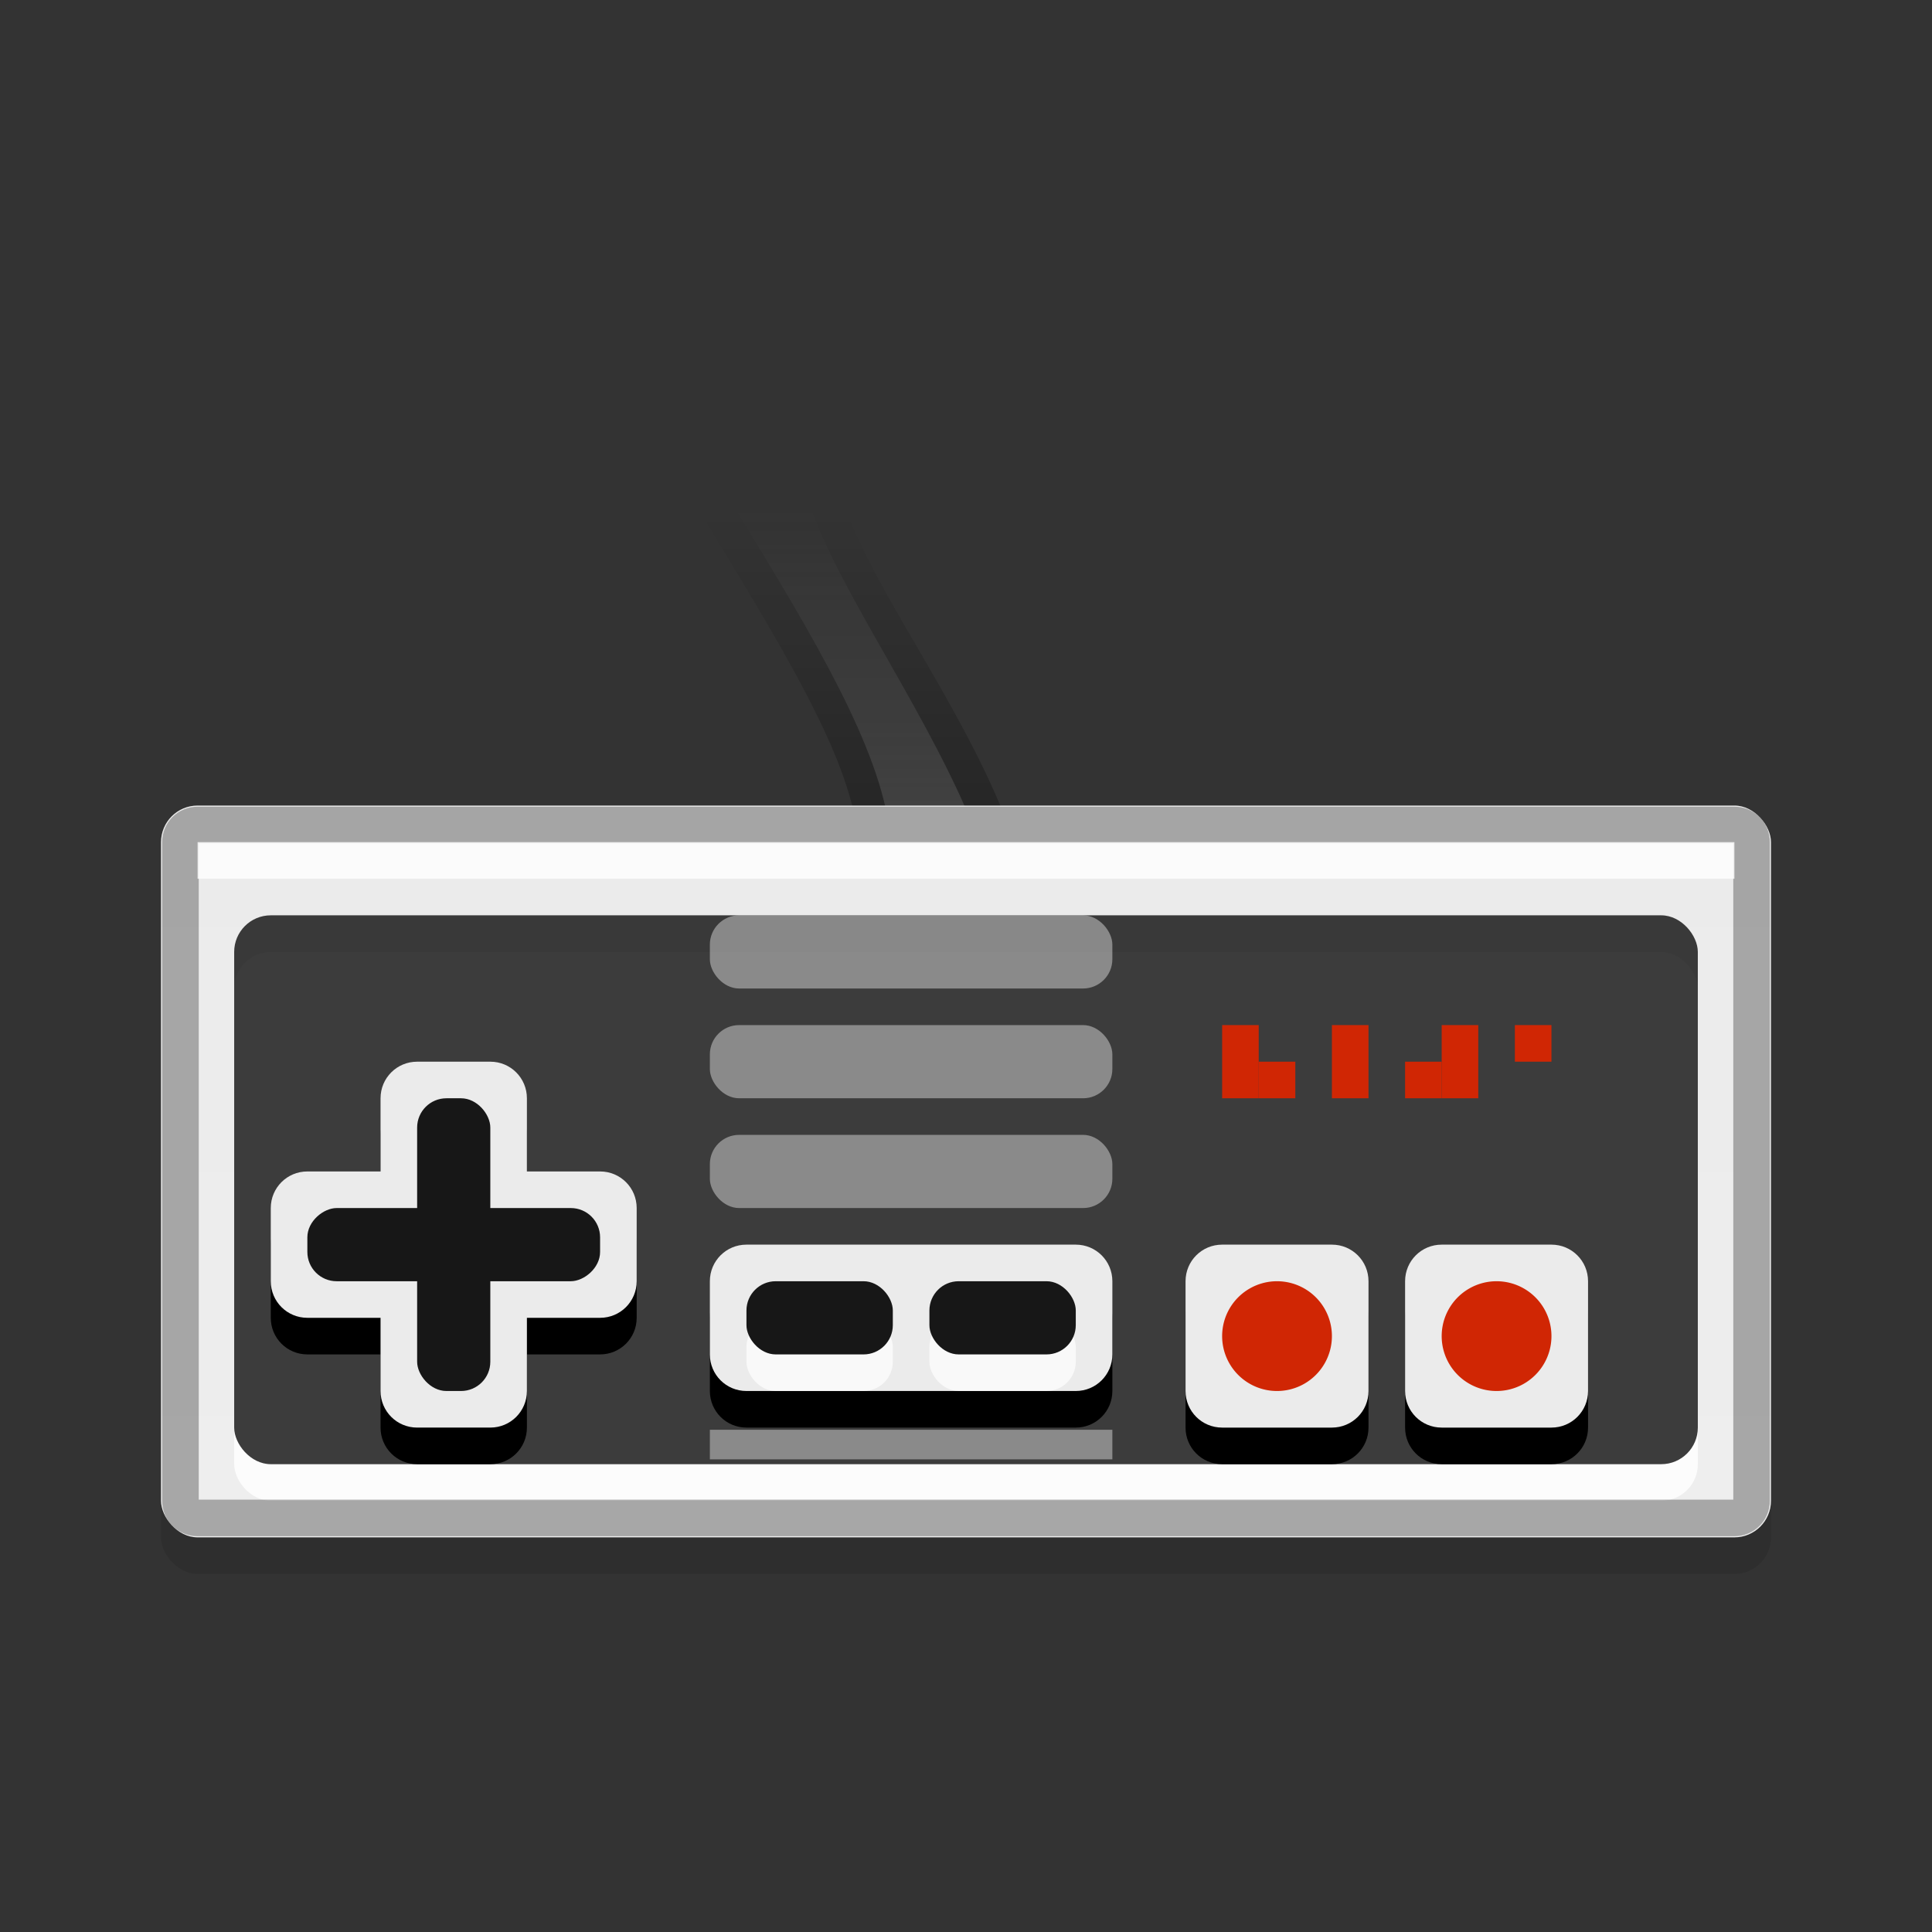 <svg:svg xmlns:ns1="http://www.w3.org/1999/xlink" xmlns:svg="http://www.w3.org/2000/svg" height="52.8" viewBox="-2.4 -8.015 52.8 52.8" width="52.8">
  <svg:rect x="-2.4" y="-8.015" width="52.8" height="52.8" fill="#333333" stroke="none"/>
  <svg:defs id="0">
    <svg:linearGradient gradientUnits="userSpaceOnUse" id="K" x2="0" y1="14" y2="34">
      <svg:stop id="a" stop-color="#ebebeb" />
      <svg:stop id="b" offset="1" stop-color="#eee" />
    </svg:linearGradient>
    <svg:linearGradient gradientUnits="userSpaceOnUse" id="L" x2="0" y1="19" y2="6">
      <svg:stop id="c" stop-color="#fff" />
      <svg:stop id="d" offset="1" stop-color="#fff" stop-opacity="0" />
    </svg:linearGradient>
    <svg:mask id="M">
      <svg:rect fill="url(#L)" height="18" id="e" opacity="0.4" rx="1" width="15" x="13" y="1" />
    </svg:mask>
  </svg:defs>
  <svg:rect height="20" id="1" opacity="0.1" rx="1" width="44" x="2" y="15" />
  <svg:g id="2" mask="url(#M)">
    <svg:path d="M 15.531,1.781 A 0.86,0.86 0 0 0 15,3.031 c 1.735,3.12 4.045,6.486 5.25,9.188 0.603,1.351 0.889,2.519 0.812,3.312 -0.077,0.793 -0.345,1.244 -1.375,1.656 A 0.86,0.86 0 0 0 20,18.875 l 5,0 A 0.86,0.86 0 0 0 25.875,18 c 0,-3.477 -2.658,-7.217 -4.25,-10.156 C 20.829,6.374 20.348,5.067 20.375,4.531 20.388,4.263 20.415,4.241 20.594,4.125 20.773,4.009 21.217,3.875 22,3.875 a 0.86,0.86 0 0 0 0.062,-1.719 l -6.25,-0.375 a 0.86,0.86 0 0 0 -0.281,0 z" id="N" />
    <svg:path d="M 20,18 C 25,16 19.171,8.74 15.763,2.614 L 22,3 c -7,0 3,9 3,15 z" fill="#6a6a6a" id="O" />
  </svg:g>
  <svg:rect fill="url(#K)" height="20" id="3" rx="1" width="44" x="2" y="14" />
  <svg:rect fill="#fff" height="15" id="4" opacity="0.839" rx="1" width="40" x="4" y="18" />
  <svg:rect fill="#171717" height="15" id="5" opacity="0.839" rx="1" width="40" x="4" y="17" />
  <svg:path d="m 9,22 c -0.554,0 -1,0.446 -1,1 l 0,2 -2,0 c -0.554,0 -1,0.446 -1,1 l 0,2 c 0,0.554 0.446,1 1,1 l 2,0 0,2 c 0,0.554 0.446,1 1,1 l 2,0 c 0.554,0 1,-0.446 1,-1 l 0,-2 2,0 c 0.554,0 1,-0.446 1,-1 l 0,-2 c 0,-0.554 -0.446,-1 -1,-1 l -2,0 0,-2 c 0,-0.554 -0.446,-1 -1,-1 l -2,0 z m 9,5 c -0.554,0 -1,0.446 -1,1 l 0,2 c 0,0.554 0.446,1 1,1 l 9,0 c 0.554,0 1,-0.446 1,-1 l 0,-2 c 0,-0.554 -0.446,-1 -1,-1 l -9,0 z m 13,0 c -0.554,0 -1,0.446 -1,1 l 0,3 c 0,0.554 0.446,1 1,1 l 3,0 c 0.554,0 1,-0.446 1,-1 l 0,-3 c 0,-0.554 -0.446,-1 -1,-1 l -3,0 z m 6,0 c -0.554,0 -1,0.446 -1,1 l 0,3 c 0,0.554 0.446,1 1,1 l 3,0 c 0.554,0 1,-0.446 1,-1 l 0,-3 c 0,-0.554 -0.446,-1 -1,-1 l -3,0 z" id="6" />
  <svg:path d="m 9,21 c -0.554,0 -1,0.446 -1,1 l 0,2 -2,0 c -0.554,0 -1,0.446 -1,1 l 0,2 c 0,0.554 0.446,1 1,1 l 2,0 0,2 c 0,0.554 0.446,1 1,1 l 2,0 c 0.554,0 1,-0.446 1,-1 l 0,-2 2,0 c 0.554,0 1,-0.446 1,-1 l 0,-2 c 0,-0.554 -0.446,-1 -1,-1 l -2,0 0,-2 c 0,-0.554 -0.446,-1 -1,-1 l -2,0 z m 9,5 c -0.554,0 -1,0.446 -1,1 l 0,2 c 0,0.554 0.446,1 1,1 l 9,0 c 0.554,0 1,-0.446 1,-1 l 0,-2 c 0,-0.554 -0.446,-1 -1,-1 l -9,0 z m 13,0 c -0.554,0 -1,0.446 -1,1 l 0,3 c 0,0.554 0.446,1 1,1 l 3,0 c 0.554,0 1,-0.446 1,-1 l 0,-3 c 0,-0.554 -0.446,-1 -1,-1 l -3,0 z m 6,0 c -0.554,0 -1,0.446 -1,1 l 0,3 c 0,0.554 0.446,1 1,1 l 3,0 c 0.554,0 1,-0.446 1,-1 l 0,-3 c 0,-0.554 -0.446,-1 -1,-1 l -3,0 z" fill="#ebebeb" id="7" />
  <svg:g fill="#171717" id="8">
    <svg:rect height="8" id="P" rx="0.8" transform="matrix(0,1,-1,0,0,0)" width="2" x="25" y="-14" />
    <svg:rect height="8" id="Q" rx="0.8" transform="scale(-1,-1)" width="2" x="-11" y="-30" />
  </svg:g>
  <svg:rect fill="#fff" height="2" id="9" opacity="0.7" rx="0.8" width="4" x="18" y="28" />
  <svg:rect fill="#171717" height="2" id="A" rx="0.8" width="4" x="18" y="27" />
  <svg:rect fill="#fff" height="2" id="B" opacity="0.7" rx="0.8" width="4" x="23" y="28" />
  <svg:rect fill="#171717" height="2" id="C" rx="0.8" width="4" x="23" y="27" />
  <svg:g fill="#fff" id="D">
    <svg:rect height="2" id="R" opacity="0.4" rx="0.8" width="11" x="17" y="23" />
    <svg:rect height="2" id="S" opacity="0.4" rx="0.8" width="11" x="17" y="20" />
    <svg:rect height="2" id="T" opacity="0.4" rx="0.8" width="11" x="17" y="17" />
  </svg:g>
  <svg:g fill="#d02604" id="E">
    <svg:path d="m 31,20 h 1 v 2 h -1 z" id="U" />
    <svg:path d="m 32,21 h 1 v 1 h -1 z" id="V" />
    <svg:path d="m 34,20 h 1 v 2 h -1 z" id="W" />
    <svg:path d="m 36,21 h 1 v 1 h -1 z" id="X" />
    <svg:path d="m 37,20 h 1 v 2 h -1 z" id="Y" />
    <svg:path d="m 39,20 h 1 v 1 h -1 z" id="Z" />
  </svg:g>
  <svg:path d="m 3,14.531 c -0.262,0 -0.469,0.206 -0.469,0.469 l 0,18 c 0,0.262 0.206,0.469 0.469,0.469 l 42,0 c 0.262,0 0.469,-0.206 0.469,-0.469 l 0,-18 c 0,-0.262 -0.206,-0.469 -0.469,-0.469 l -42,0 z" fill="none" id="F" opacity="0.3" stroke="#000" />
  <svg:path d="m 3,15 h 42 v 1 H 3 z" fill="#fff" id="G" opacity="0.8" />
  <svg:path d="m 34,28.5 a 1.5,1.5 0 1 1 -3,0 1.5,1.5 0 1 1 3,0 z" fill="#d02604" id="H" />
  <svg:use height="1" id="I" transform="translate(6,0)" width="1" ns1:href="#H" />
  <svg:path d="m 17,31.059 h 11 v 0.809 H 17 z" fill="#fff" id="J" opacity="0.4" />
</svg:svg>